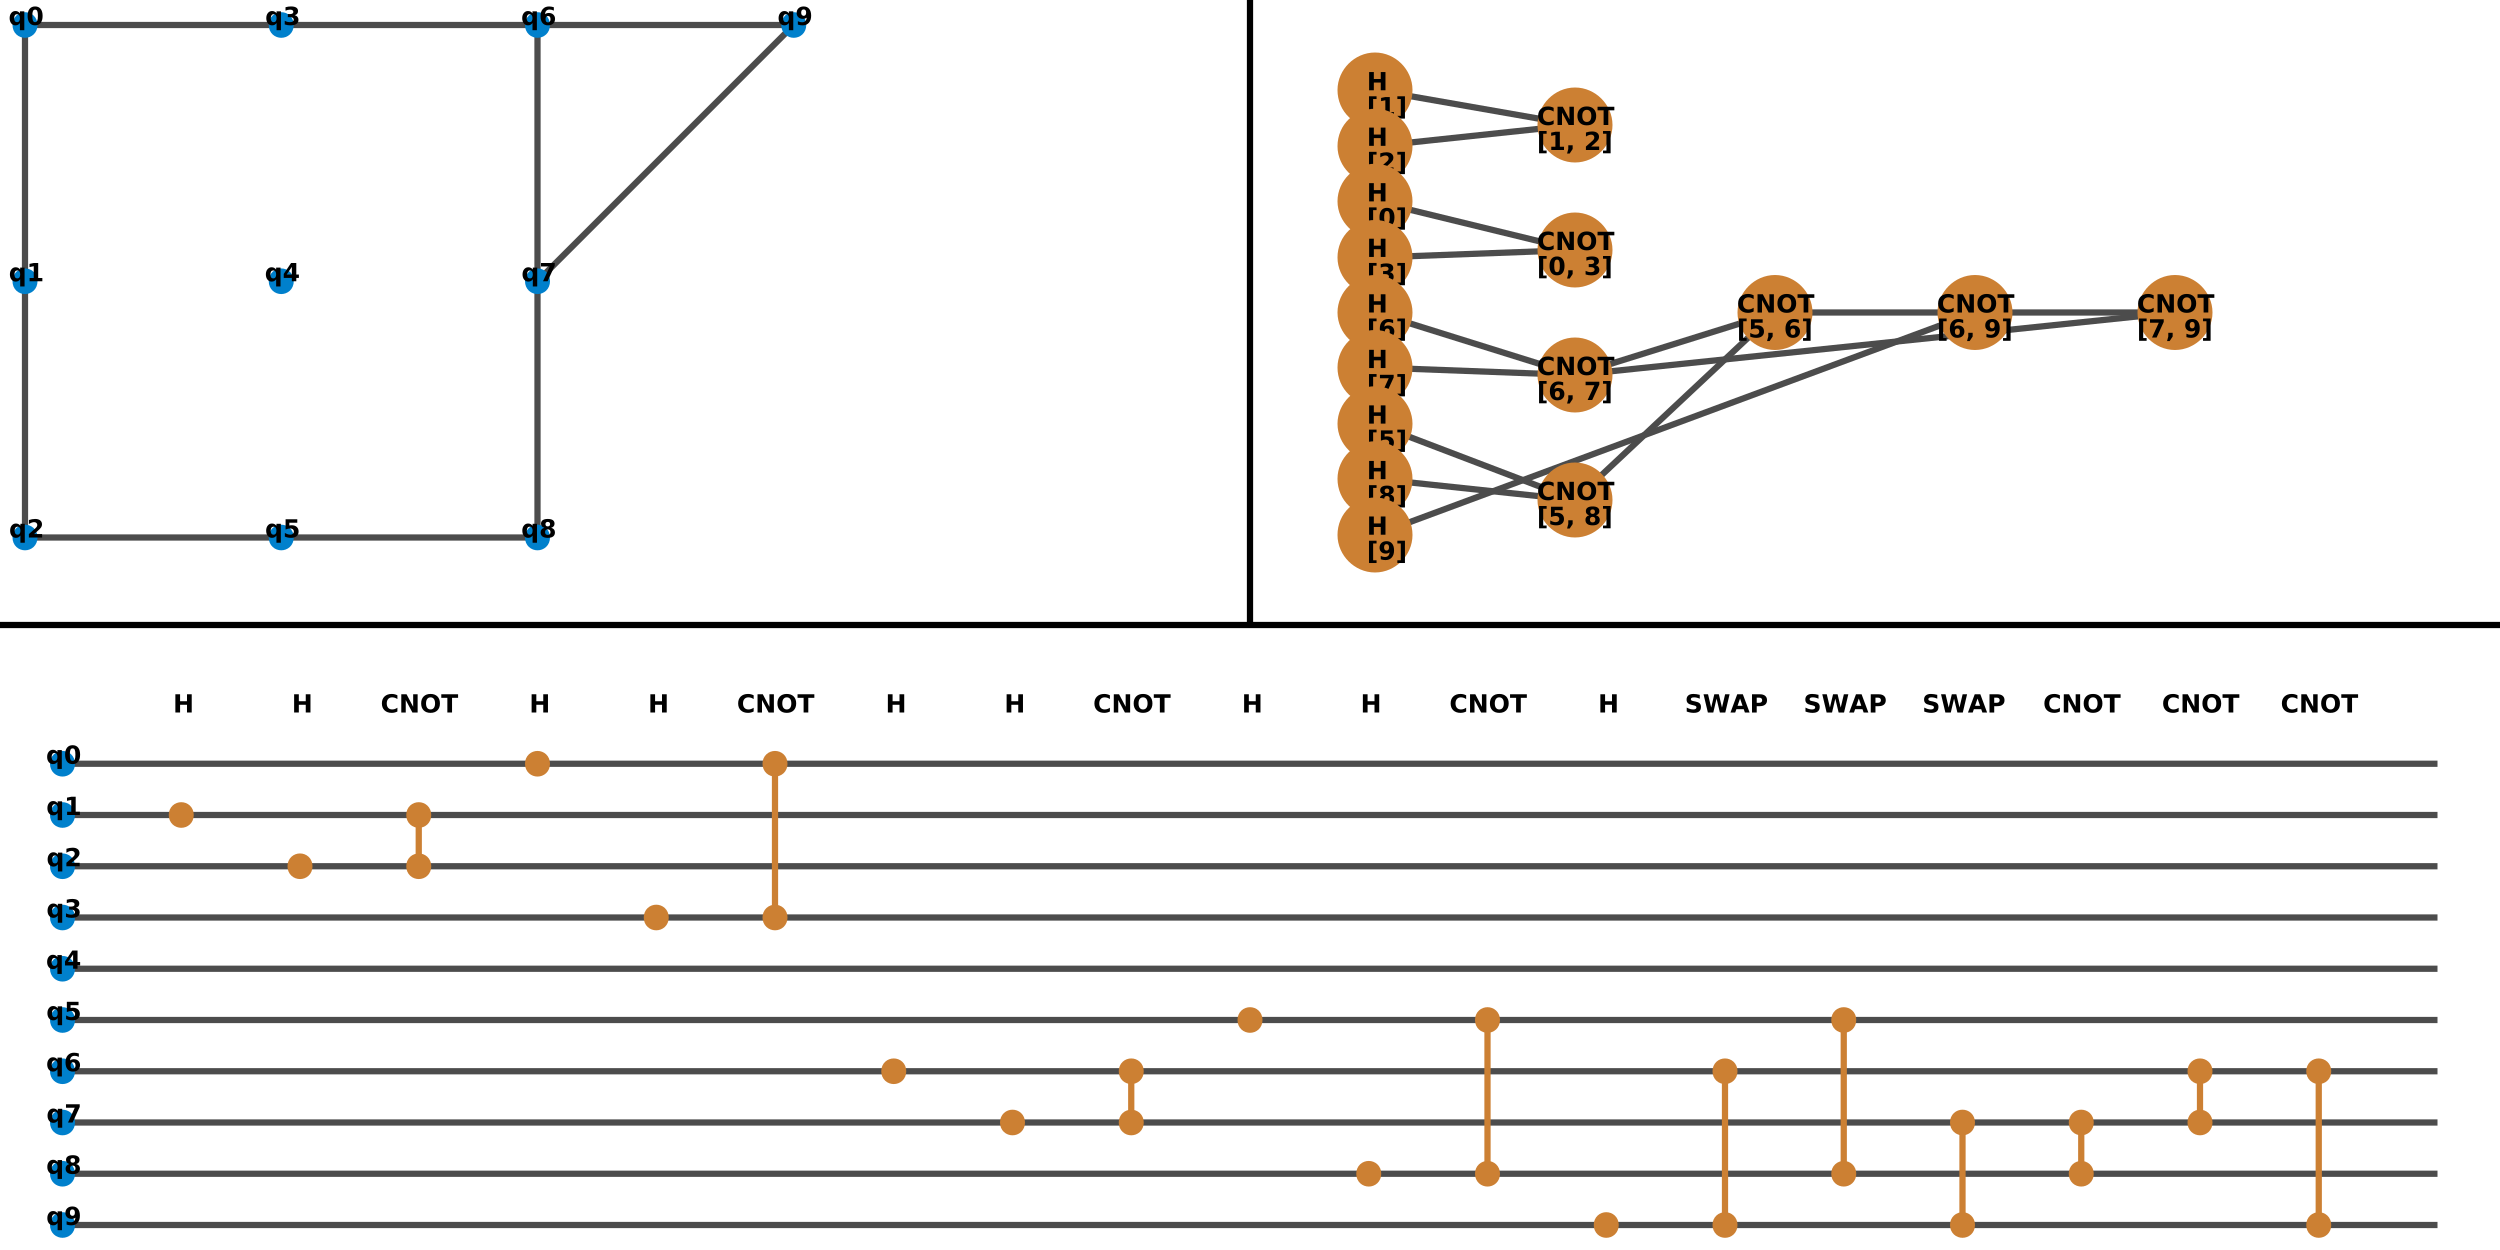 <?xml version="1.0" encoding="UTF-8"?>
<svg xmlns="http://www.w3.org/2000/svg" xmlns:xlink="http://www.w3.org/1999/xlink" width="2048pt" height="1024pt" viewBox="0 0 2048 1024" version="1.1">
<defs>
<g>
<symbol overflow="visible" id="glyph0-0">
<path style="stroke:none;" d="M 1.016 3.625 L 1.016 -14.438 L 11.266 -14.438 L 11.266 3.625 Z M 2.172 2.484 L 10.125 2.484 L 10.125 -13.297 L 2.172 -13.297 Z M 2.172 2.484 "/>
</symbol>
<symbol overflow="visible" id="glyph0-1">
<path style="stroke:none;" d="M 6.984 -8.875 C 6.223 -8.875 5.641 -8.594 5.234 -8.031 C 4.828 -7.469 4.625 -6.656 4.625 -5.594 C 4.625 -4.52 4.828 -3.703 5.234 -3.141 C 5.641 -2.586 6.223 -2.312 6.984 -2.312 C 7.742 -2.312 8.328 -2.586 8.734 -3.141 C 9.141 -3.703 9.344 -4.52 9.344 -5.594 C 9.344 -6.656 9.141 -7.469 8.734 -8.031 C 8.328 -8.594 7.742 -8.875 6.984 -8.875 Z M 9.344 -1.625 C 8.852 -0.957 8.312 -0.469 7.719 -0.156 C 7.125 0.145 6.438 0.297 5.656 0.297 C 4.27 0.297 3.133 -0.25 2.25 -1.344 C 1.363 -2.445 0.922 -3.863 0.922 -5.594 C 0.922 -7.32 1.363 -8.727 2.25 -9.812 C 3.133 -10.906 4.27 -11.453 5.656 -11.453 C 6.438 -11.453 7.125 -11.297 7.719 -10.984 C 8.312 -10.68 8.852 -10.203 9.344 -9.547 L 9.344 -11.203 L 12.938 -11.203 L 12.938 4.266 L 9.344 4.266 Z M 9.344 -1.625 "/>
</symbol>
<symbol overflow="visible" id="glyph0-2">
<path style="stroke:none;" d="M 9.422 -7.484 C 9.422 -9.348 9.242 -10.66 8.891 -11.422 C 8.547 -12.191 7.957 -12.578 7.125 -12.578 C 6.301 -12.578 5.711 -12.191 5.359 -11.422 C 5.004 -10.66 4.828 -9.348 4.828 -7.484 C 4.828 -5.598 5.004 -4.266 5.359 -3.484 C 5.711 -2.711 6.301 -2.328 7.125 -2.328 C 7.945 -2.328 8.535 -2.711 8.891 -3.484 C 9.242 -4.266 9.422 -5.598 9.422 -7.484 Z M 13.266 -7.453 C 13.266 -4.973 12.734 -3.062 11.672 -1.719 C 10.609 -0.375 9.094 0.297 7.125 0.297 C 5.164 0.297 3.648 -0.375 2.578 -1.719 C 1.516 -3.062 0.984 -4.973 0.984 -7.453 C 0.984 -9.93 1.516 -11.844 2.578 -13.188 C 3.648 -14.531 5.164 -15.203 7.125 -15.203 C 9.094 -15.203 10.609 -14.531 11.672 -13.188 C 12.734 -11.844 13.266 -9.93 13.266 -7.453 Z M 13.266 -7.453 "/>
</symbol>
<symbol overflow="visible" id="glyph0-3">
<path style="stroke:none;" d="M 2.406 -2.656 L 5.797 -2.656 L 5.797 -12.312 L 2.312 -11.594 L 2.312 -14.219 L 5.781 -14.938 L 9.438 -14.938 L 9.438 -2.656 L 12.844 -2.656 L 12.844 0 L 2.406 0 Z M 2.406 -2.656 "/>
</symbol>
<symbol overflow="visible" id="glyph0-4">
<path style="stroke:none;" d="M 5.906 -2.828 L 12.469 -2.828 L 12.469 0 L 1.625 0 L 1.625 -2.828 L 7.078 -7.641 C 7.555 -8.078 7.91 -8.504 8.141 -8.922 C 8.379 -9.348 8.5 -9.789 8.5 -10.25 C 8.5 -10.945 8.266 -11.508 7.797 -11.938 C 7.328 -12.363 6.703 -12.578 5.922 -12.578 C 5.316 -12.578 4.656 -12.445 3.938 -12.188 C 3.227 -11.926 2.469 -11.547 1.656 -11.047 L 1.656 -14.328 C 2.52 -14.609 3.375 -14.82 4.219 -14.969 C 5.07 -15.125 5.906 -15.203 6.719 -15.203 C 8.508 -15.203 9.898 -14.805 10.891 -14.016 C 11.879 -13.234 12.375 -12.141 12.375 -10.734 C 12.375 -9.922 12.16 -9.16 11.734 -8.453 C 11.316 -7.754 10.438 -6.812 9.094 -5.625 Z M 5.906 -2.828 "/>
</symbol>
<symbol overflow="visible" id="glyph0-5">
<path style="stroke:none;" d="M 9.547 -8.047 C 10.547 -7.785 11.305 -7.332 11.828 -6.688 C 12.359 -6.051 12.625 -5.234 12.625 -4.234 C 12.625 -2.754 12.055 -1.629 10.922 -0.859 C 9.785 -0.086 8.133 0.297 5.969 0.297 C 5.195 0.297 4.426 0.234 3.656 0.109 C 2.883 -0.016 2.125 -0.203 1.375 -0.453 L 1.375 -3.422 C 2.094 -3.055 2.805 -2.781 3.516 -2.594 C 4.223 -2.414 4.922 -2.328 5.609 -2.328 C 6.629 -2.328 7.41 -2.504 7.953 -2.859 C 8.492 -3.211 8.766 -3.719 8.766 -4.375 C 8.766 -5.062 8.484 -5.578 7.922 -5.922 C 7.367 -6.273 6.551 -6.453 5.469 -6.453 L 3.938 -6.453 L 3.938 -8.938 L 5.547 -8.938 C 6.516 -8.938 7.234 -9.086 7.703 -9.391 C 8.18 -9.691 8.422 -10.148 8.422 -10.766 C 8.422 -11.336 8.191 -11.781 7.734 -12.094 C 7.273 -12.414 6.625 -12.578 5.781 -12.578 C 5.156 -12.578 4.523 -12.504 3.891 -12.359 C 3.266 -12.223 2.641 -12.02 2.016 -11.75 L 2.016 -14.562 C 2.773 -14.781 3.523 -14.941 4.266 -15.047 C 5.016 -15.148 5.75 -15.203 6.469 -15.203 C 8.406 -15.203 9.852 -14.883 10.812 -14.25 C 11.781 -13.613 12.266 -12.656 12.266 -11.375 C 12.266 -10.5 12.035 -9.781 11.578 -9.219 C 11.117 -8.664 10.441 -8.273 9.547 -8.047 Z M 9.547 -8.047 "/>
</symbol>
<symbol overflow="visible" id="glyph0-6">
<path style="stroke:none;" d="M 7.547 -11.766 L 3.328 -5.516 L 7.547 -5.516 Z M 6.906 -14.938 L 11.188 -14.938 L 11.188 -5.516 L 13.312 -5.516 L 13.312 -2.719 L 11.188 -2.719 L 11.188 0 L 7.547 0 L 7.547 -2.719 L 0.922 -2.719 L 0.922 -6.016 Z M 6.906 -14.938 "/>
</symbol>
<symbol overflow="visible" id="glyph0-7">
<path style="stroke:none;" d="M 2.172 -14.938 L 11.75 -14.938 L 11.75 -12.109 L 5.234 -12.109 L 5.234 -9.797 C 5.535 -9.867 5.832 -9.926 6.125 -9.969 C 6.426 -10.02 6.734 -10.047 7.047 -10.047 C 8.867 -10.047 10.285 -9.586 11.297 -8.672 C 12.316 -7.766 12.828 -6.5 12.828 -4.875 C 12.828 -3.258 12.273 -1.992 11.172 -1.078 C 10.066 -0.16 8.535 0.297 6.578 0.297 C 5.723 0.297 4.879 0.211 4.047 0.047 C 3.223 -0.117 2.398 -0.367 1.578 -0.703 L 1.578 -3.734 C 2.391 -3.266 3.16 -2.91 3.891 -2.672 C 4.617 -2.441 5.312 -2.328 5.969 -2.328 C 6.895 -2.328 7.625 -2.555 8.156 -3.016 C 8.695 -3.473 8.969 -4.094 8.969 -4.875 C 8.969 -5.656 8.695 -6.27 8.156 -6.719 C 7.625 -7.176 6.895 -7.406 5.969 -7.406 C 5.406 -7.406 4.812 -7.332 4.188 -7.188 C 3.562 -7.051 2.891 -6.832 2.172 -6.531 Z M 2.172 -14.938 "/>
</symbol>
<symbol overflow="visible" id="glyph0-8">
<path style="stroke:none;" d="M 7.406 -7.375 C 6.738 -7.375 6.234 -7.156 5.891 -6.719 C 5.555 -6.281 5.391 -5.625 5.391 -4.75 C 5.391 -3.875 5.555 -3.219 5.891 -2.781 C 6.234 -2.344 6.738 -2.125 7.406 -2.125 C 8.094 -2.125 8.602 -2.344 8.938 -2.781 C 9.27 -3.219 9.438 -3.875 9.438 -4.75 C 9.438 -5.625 9.27 -6.281 8.938 -6.719 C 8.602 -7.156 8.094 -7.375 7.406 -7.375 Z M 12.172 -14.547 L 12.172 -11.781 C 11.535 -12.082 10.938 -12.301 10.375 -12.438 C 9.82 -12.582 9.273 -12.656 8.734 -12.656 C 7.586 -12.656 6.691 -12.336 6.047 -11.703 C 5.41 -11.066 5.039 -10.125 4.938 -8.875 C 5.375 -9.195 5.848 -9.441 6.359 -9.609 C 6.879 -9.773 7.441 -9.859 8.047 -9.859 C 9.578 -9.859 10.812 -9.41 11.75 -8.516 C 12.688 -7.617 13.156 -6.445 13.156 -5 C 13.156 -3.395 12.629 -2.109 11.578 -1.141 C 10.535 -0.18 9.133 0.297 7.375 0.297 C 5.438 0.297 3.93 -0.359 2.859 -1.672 C 1.797 -2.984 1.266 -4.844 1.266 -7.25 C 1.266 -9.719 1.883 -11.656 3.125 -13.062 C 4.375 -14.477 6.082 -15.188 8.25 -15.188 C 8.938 -15.188 9.602 -15.129 10.25 -15.016 C 10.895 -14.91 11.535 -14.754 12.172 -14.547 Z M 12.172 -14.547 "/>
</symbol>
<symbol overflow="visible" id="glyph0-9">
<path style="stroke:none;" d="M 1.375 -14.938 L 12.625 -14.938 L 12.625 -12.766 L 6.797 0 L 3.047 0 L 8.562 -12.109 L 1.375 -12.109 Z M 1.375 -14.938 "/>
</symbol>
<symbol overflow="visible" id="glyph0-10">
<path style="stroke:none;" d="M 7.125 -6.688 C 6.406 -6.688 5.852 -6.488 5.469 -6.094 C 5.082 -5.695 4.891 -5.133 4.891 -4.406 C 4.891 -3.664 5.082 -3.098 5.469 -2.703 C 5.852 -2.316 6.406 -2.125 7.125 -2.125 C 7.844 -2.125 8.391 -2.316 8.766 -2.703 C 9.148 -3.098 9.344 -3.664 9.344 -4.406 C 9.344 -5.145 9.148 -5.707 8.766 -6.094 C 8.391 -6.488 7.844 -6.688 7.125 -6.688 Z M 4.328 -7.953 C 3.41 -8.223 2.723 -8.641 2.266 -9.203 C 1.805 -9.773 1.578 -10.484 1.578 -11.328 C 1.578 -12.586 2.047 -13.547 2.984 -14.203 C 3.93 -14.867 5.312 -15.203 7.125 -15.203 C 8.938 -15.203 10.312 -14.875 11.25 -14.219 C 12.188 -13.562 12.656 -12.598 12.656 -11.328 C 12.656 -10.484 12.422 -9.773 11.953 -9.203 C 11.492 -8.641 10.812 -8.223 9.906 -7.953 C 10.926 -7.672 11.691 -7.211 12.203 -6.578 C 12.723 -5.953 12.984 -5.16 12.984 -4.203 C 12.984 -2.723 12.488 -1.602 11.5 -0.844 C 10.52 -0.082 9.062 0.297 7.125 0.297 C 5.188 0.297 3.723 -0.082 2.734 -0.844 C 1.742 -1.602 1.25 -2.723 1.25 -4.203 C 1.25 -5.16 1.504 -5.953 2.016 -6.578 C 2.535 -7.211 3.305 -7.672 4.328 -7.953 Z M 5.219 -10.938 C 5.219 -10.344 5.383 -9.883 5.719 -9.562 C 6.051 -9.25 6.52 -9.094 7.125 -9.094 C 7.727 -9.094 8.191 -9.25 8.516 -9.562 C 8.848 -9.883 9.016 -10.344 9.016 -10.938 C 9.016 -11.531 8.848 -11.984 8.516 -12.297 C 8.191 -12.617 7.727 -12.781 7.125 -12.781 C 6.52 -12.781 6.051 -12.617 5.719 -12.297 C 5.383 -11.984 5.219 -11.531 5.219 -10.938 Z M 5.219 -10.938 "/>
</symbol>
<symbol overflow="visible" id="glyph0-11">
<path style="stroke:none;" d="M 2.047 -0.328 L 2.047 -3.094 C 2.66 -2.801 3.25 -2.582 3.812 -2.438 C 4.375 -2.301 4.926 -2.234 5.469 -2.234 C 6.613 -2.234 7.504 -2.551 8.141 -3.188 C 8.785 -3.82 9.164 -4.766 9.281 -6.016 C 8.832 -5.68 8.348 -5.43 7.828 -5.266 C 7.316 -5.098 6.758 -5.016 6.156 -5.016 C 4.633 -5.016 3.406 -5.457 2.469 -6.344 C 1.531 -7.238 1.062 -8.414 1.062 -9.875 C 1.062 -11.477 1.582 -12.766 2.625 -13.734 C 3.664 -14.703 5.066 -15.188 6.828 -15.188 C 8.766 -15.188 10.266 -14.531 11.328 -13.219 C 12.398 -11.906 12.938 -10.047 12.938 -7.641 C 12.938 -5.172 12.312 -3.227 11.062 -1.812 C 9.82 -0.406 8.113 0.297 5.938 0.297 C 5.238 0.297 4.566 0.242 3.922 0.141 C 3.285 0.035 2.66 -0.117 2.047 -0.328 Z M 6.797 -7.516 C 7.473 -7.516 7.977 -7.734 8.312 -8.172 C 8.656 -8.609 8.828 -9.266 8.828 -10.141 C 8.828 -11.004 8.656 -11.656 8.312 -12.094 C 7.977 -12.539 7.473 -12.766 6.797 -12.766 C 6.129 -12.766 5.625 -12.539 5.281 -12.094 C 4.938 -11.656 4.766 -11.004 4.766 -10.141 C 4.766 -9.266 4.938 -8.609 5.281 -8.172 C 5.625 -7.734 6.129 -7.516 6.797 -7.516 Z M 6.797 -7.516 "/>
</symbol>
<symbol overflow="visible" id="glyph0-12">
<path style="stroke:none;" d="M 1.875 -14.938 L 5.734 -14.938 L 5.734 -9.234 L 11.406 -9.234 L 11.406 -14.938 L 15.266 -14.938 L 15.266 0 L 11.406 0 L 11.406 -6.328 L 5.734 -6.328 L 5.734 0 L 1.875 0 Z M 1.875 -14.938 "/>
</symbol>
<symbol overflow="visible" id="glyph0-13">
<path style="stroke:none;" d="M 1.766 -15.562 L 7.969 -15.562 L 7.969 -13.312 L 5.156 -13.312 L 5.156 0.453 L 7.969 0.453 L 7.969 2.703 L 1.766 2.703 Z M 1.766 -15.562 "/>
</symbol>
<symbol overflow="visible" id="glyph0-14">
<path style="stroke:none;" d="M 7.609 2.703 L 1.391 2.703 L 1.391 0.453 L 4.203 0.453 L 4.203 -13.312 L 1.391 -13.312 L 1.391 -15.562 L 7.609 -15.562 Z M 7.609 2.703 "/>
</symbol>
<symbol overflow="visible" id="glyph0-15">
<path style="stroke:none;" d="M 13.719 -0.812 C 13.008 -0.445 12.27 -0.172 11.5 0.016 C 10.738 0.203 9.941 0.297 9.109 0.297 C 6.617 0.297 4.645 -0.395 3.188 -1.781 C 1.738 -3.176 1.016 -5.066 1.016 -7.453 C 1.016 -9.836 1.738 -11.723 3.188 -13.109 C 4.645 -14.504 6.617 -15.203 9.109 -15.203 C 9.941 -15.203 10.738 -15.109 11.5 -14.922 C 12.27 -14.734 13.008 -14.457 13.719 -14.094 L 13.719 -11 C 13.008 -11.488 12.305 -11.844 11.609 -12.062 C 10.922 -12.289 10.191 -12.406 9.422 -12.406 C 8.047 -12.406 6.961 -11.961 6.172 -11.078 C 5.391 -10.203 5 -8.992 5 -7.453 C 5 -5.91 5.391 -4.695 6.172 -3.812 C 6.961 -2.938 8.047 -2.5 9.422 -2.5 C 10.191 -2.5 10.922 -2.613 11.609 -2.844 C 12.305 -3.07 13.008 -3.426 13.719 -3.906 Z M 13.719 -0.812 "/>
</symbol>
<symbol overflow="visible" id="glyph0-16">
<path style="stroke:none;" d="M 1.875 -14.938 L 6.188 -14.938 L 11.609 -4.688 L 11.609 -14.938 L 15.266 -14.938 L 15.266 0 L 10.969 0 L 5.531 -10.25 L 5.531 0 L 1.875 0 Z M 1.875 -14.938 "/>
</symbol>
<symbol overflow="visible" id="glyph0-17">
<path style="stroke:none;" d="M 8.703 -12.406 C 7.523 -12.406 6.613 -11.973 5.969 -11.109 C 5.32 -10.242 5 -9.023 5 -7.453 C 5 -5.879 5.32 -4.66 5.969 -3.797 C 6.613 -2.93 7.523 -2.5 8.703 -2.5 C 9.879 -2.5 10.789 -2.93 11.438 -3.797 C 12.082 -4.66 12.406 -5.879 12.406 -7.453 C 12.406 -9.023 12.082 -10.242 11.438 -11.109 C 10.789 -11.973 9.879 -12.406 8.703 -12.406 Z M 8.703 -15.203 C 11.098 -15.203 12.977 -14.516 14.344 -13.141 C 15.707 -11.766 16.391 -9.867 16.391 -7.453 C 16.391 -5.035 15.707 -3.141 14.344 -1.766 C 12.977 -0.391 11.098 0.297 8.703 0.297 C 6.305 0.297 4.426 -0.391 3.062 -1.766 C 1.695 -3.141 1.016 -5.035 1.016 -7.453 C 1.016 -9.867 1.695 -11.766 3.062 -13.141 C 4.426 -14.516 6.305 -15.203 8.703 -15.203 Z M 8.703 -15.203 "/>
</symbol>
<symbol overflow="visible" id="glyph0-18">
<path style="stroke:none;" d="M 0.094 -14.938 L 13.859 -14.938 L 13.859 -12.016 L 8.906 -12.016 L 8.906 0 L 5.062 0 L 5.062 -12.016 L 0.094 -12.016 Z M 0.094 -14.938 "/>
</symbol>
<symbol overflow="visible" id="glyph0-19">
<path style="stroke:none;" d="M 2.094 -3.875 L 5.688 -3.875 L 5.688 -0.812 L 3.219 2.906 L 1.094 2.906 L 2.094 -0.812 Z M 2.094 -3.875 "/>
</symbol>
<symbol overflow="visible" id="glyph0-20">
<path style="stroke:none;" d=""/>
</symbol>
<symbol overflow="visible" id="glyph0-21">
<path style="stroke:none;" d="M 12.266 -14.469 L 12.266 -11.297 C 11.453 -11.672 10.656 -11.945 9.875 -12.125 C 9.094 -12.312 8.352 -12.406 7.656 -12.406 C 6.738 -12.406 6.062 -12.281 5.625 -12.031 C 5.188 -11.781 4.969 -11.391 4.969 -10.859 C 4.969 -10.453 5.113 -10.133 5.406 -9.906 C 5.695 -9.688 6.234 -9.5 7.016 -9.344 L 8.656 -9.016 C 10.32 -8.68 11.504 -8.172 12.203 -7.484 C 12.898 -6.805 13.25 -5.844 13.25 -4.594 C 13.25 -2.945 12.758 -1.719 11.781 -0.906 C 10.812 -0.102 9.32 0.297 7.312 0.297 C 6.363 0.297 5.41 0.203 4.453 0.016 C 3.504 -0.16 2.551 -0.426 1.594 -0.781 L 1.594 -4.031 C 2.551 -3.52 3.473 -3.133 4.359 -2.875 C 5.254 -2.625 6.113 -2.5 6.938 -2.5 C 7.781 -2.5 8.426 -2.641 8.875 -2.922 C 9.32 -3.203 9.547 -3.602 9.547 -4.125 C 9.547 -4.594 9.391 -4.953 9.078 -5.203 C 8.773 -5.453 8.172 -5.676 7.266 -5.875 L 5.781 -6.219 C 4.289 -6.531 3.195 -7.035 2.5 -7.734 C 1.812 -8.441 1.469 -9.391 1.469 -10.578 C 1.469 -12.055 1.945 -13.195 2.906 -14 C 3.863 -14.801 5.242 -15.203 7.047 -15.203 C 7.867 -15.203 8.711 -15.141 9.578 -15.016 C 10.441 -14.891 11.336 -14.707 12.266 -14.469 Z M 12.266 -14.469 "/>
</symbol>
<symbol overflow="visible" id="glyph0-22">
<path style="stroke:none;" d="M 0.609 -14.938 L 4.297 -14.938 L 6.875 -4.078 L 9.438 -14.938 L 13.156 -14.938 L 15.719 -4.078 L 18.297 -14.938 L 21.953 -14.938 L 18.438 0 L 14 0 L 11.281 -11.359 L 8.609 0 L 4.156 0 Z M 0.609 -14.938 "/>
</symbol>
<symbol overflow="visible" id="glyph0-23">
<path style="stroke:none;" d="M 10.938 -2.719 L 4.922 -2.719 L 3.969 0 L 0.094 0 L 5.625 -14.938 L 10.219 -14.938 L 15.75 0 L 11.875 0 Z M 5.875 -5.484 L 9.969 -5.484 L 7.938 -11.438 Z M 5.875 -5.484 "/>
</symbol>
<symbol overflow="visible" id="glyph0-24">
<path style="stroke:none;" d="M 1.875 -14.938 L 8.266 -14.938 C 10.172 -14.938 11.629 -14.516 12.641 -13.672 C 13.66 -12.828 14.172 -11.625 14.172 -10.062 C 14.172 -8.5 13.66 -7.297 12.641 -6.453 C 11.629 -5.609 10.172 -5.188 8.266 -5.188 L 5.734 -5.188 L 5.734 0 L 1.875 0 Z M 5.734 -12.141 L 5.734 -7.969 L 7.859 -7.969 C 8.609 -7.969 9.188 -8.148 9.594 -8.516 C 10 -8.879 10.203 -9.395 10.203 -10.062 C 10.203 -10.727 10 -11.238 9.594 -11.594 C 9.188 -11.957 8.609 -12.141 7.859 -12.141 Z M 5.734 -12.141 "/>
</symbol>
</g>
</defs>
<g id="surface6">
<rect x="0" y="0" width="2048" height="1024" style="fill:rgb(100%,100%,100%);fill-opacity:1;stroke:none;"/>
<path style="fill:none;stroke-width:0.005;stroke-linecap:butt;stroke-linejoin:miter;stroke:rgb(0%,0%,0%);stroke-opacity:1;stroke-miterlimit:10;" d="M 0 0.5 L 2 0.5 " transform="matrix(1024,0,0,1024,0,0)"/>
<path style="fill:none;stroke-width:0.005;stroke-linecap:butt;stroke-linejoin:miter;stroke:rgb(0%,0%,0%);stroke-opacity:1;stroke-miterlimit:10;" d="M 1 0 L 1 0.5 " transform="matrix(1024,0,0,1024,0,0)"/>
<path style="fill:none;stroke-width:0.005;stroke-linecap:butt;stroke-linejoin:miter;stroke:rgb(30%,30%,30%);stroke-opacity:1;stroke-miterlimit:10;" d="M 0.02 0.02 L 0.02 0.225 " transform="matrix(1024,0,0,1024,0,0)"/>
<path style="fill:none;stroke-width:0.005;stroke-linecap:butt;stroke-linejoin:miter;stroke:rgb(30%,30%,30%);stroke-opacity:1;stroke-miterlimit:10;" d="M 0.02 0.02 L 0.225 0.02 " transform="matrix(1024,0,0,1024,0,0)"/>
<path style="fill:none;stroke-width:0.005;stroke-linecap:butt;stroke-linejoin:miter;stroke:rgb(30%,30%,30%);stroke-opacity:1;stroke-miterlimit:10;" d="M 0.02 0.225 L 0.02 0.43 " transform="matrix(1024,0,0,1024,0,0)"/>
<path style="fill:none;stroke-width:0.005;stroke-linecap:butt;stroke-linejoin:miter;stroke:rgb(30%,30%,30%);stroke-opacity:1;stroke-miterlimit:10;" d="M 0.02 0.43 L 0.225 0.43 " transform="matrix(1024,0,0,1024,0,0)"/>
<path style="fill:none;stroke-width:0.005;stroke-linecap:butt;stroke-linejoin:miter;stroke:rgb(30%,30%,30%);stroke-opacity:1;stroke-miterlimit:10;" d="M 0.225 0.02 L 0.43 0.02 " transform="matrix(1024,0,0,1024,0,0)"/>
<path style="fill:none;stroke-width:0.005;stroke-linecap:butt;stroke-linejoin:miter;stroke:rgb(30%,30%,30%);stroke-opacity:1;stroke-miterlimit:10;" d="M 0.225 0.43 L 0.43 0.43 " transform="matrix(1024,0,0,1024,0,0)"/>
<path style="fill:none;stroke-width:0.005;stroke-linecap:butt;stroke-linejoin:miter;stroke:rgb(30%,30%,30%);stroke-opacity:1;stroke-miterlimit:10;" d="M 0.43 0.02 L 0.43 0.225 " transform="matrix(1024,0,0,1024,0,0)"/>
<path style="fill:none;stroke-width:0.005;stroke-linecap:butt;stroke-linejoin:miter;stroke:rgb(30%,30%,30%);stroke-opacity:1;stroke-miterlimit:10;" d="M 0.43 0.02 L 0.635 0.02 " transform="matrix(1024,0,0,1024,0,0)"/>
<path style="fill:none;stroke-width:0.005;stroke-linecap:butt;stroke-linejoin:miter;stroke:rgb(30%,30%,30%);stroke-opacity:1;stroke-miterlimit:10;" d="M 0.43 0.225 L 0.43 0.43 " transform="matrix(1024,0,0,1024,0,0)"/>
<path style="fill:none;stroke-width:0.005;stroke-linecap:butt;stroke-linejoin:miter;stroke:rgb(30%,30%,30%);stroke-opacity:1;stroke-miterlimit:10;" d="M 0.43 0.225 L 0.635 0.02 " transform="matrix(1024,0,0,1024,0,0)"/>
<path style="fill:none;stroke-width:0.01;stroke-linecap:butt;stroke-linejoin:miter;stroke:rgb(0%,50%,80%);stroke-opacity:1;stroke-miterlimit:10;" d="M 0.025 0.02 C 0.025 0.027 0.015 0.027 0.015 0.02 C 0.015 0.013 0.025 0.013 0.025 0.02 " transform="matrix(1024,0,0,1024,0,0)"/>
<g style="fill:rgb(0%,0%,0%);fill-opacity:1;">
  <use xlink:href="#glyph0-1" x="6.977" y="20.48"/>
  <use xlink:href="#glyph0-2" x="21.637" y="20.48"/>
</g>
<path style="fill:none;stroke-width:0.01;stroke-linecap:butt;stroke-linejoin:miter;stroke:rgb(0%,50%,80%);stroke-opacity:1;stroke-miterlimit:10;" d="M 0.025 0.225 C 0.025 0.232 0.015 0.232 0.015 0.225 C 0.015 0.218 0.025 0.218 0.025 0.225 " transform="matrix(1024,0,0,1024,0,0)"/>
<g style="fill:rgb(0%,0%,0%);fill-opacity:1;">
  <use xlink:href="#glyph0-1" x="7.191" y="230.398"/>
  <use xlink:href="#glyph0-3" x="21.851" y="230.398"/>
</g>
<path style="fill:none;stroke-width:0.01;stroke-linecap:butt;stroke-linejoin:miter;stroke:rgb(0%,50%,80%);stroke-opacity:1;stroke-miterlimit:10;" d="M 0.025 0.43 C 0.025 0.437 0.015 0.437 0.015 0.43 C 0.015 0.423 0.025 0.423 0.025 0.43 " transform="matrix(1024,0,0,1024,0,0)"/>
<g style="fill:rgb(0%,0%,0%);fill-opacity:1;">
  <use xlink:href="#glyph0-1" x="7.375" y="440.32"/>
  <use xlink:href="#glyph0-4" x="22.035" y="440.32"/>
</g>
<path style="fill:none;stroke-width:0.01;stroke-linecap:butt;stroke-linejoin:miter;stroke:rgb(0%,50%,80%);stroke-opacity:1;stroke-miterlimit:10;" d="M 0.23 0.02 C 0.23 0.027 0.22 0.027 0.22 0.02 C 0.22 0.013 0.23 0.013 0.23 0.02 " transform="matrix(1024,0,0,1024,0,0)"/>
<g style="fill:rgb(0%,0%,0%);fill-opacity:1;">
  <use xlink:href="#glyph0-1" x="217.219" y="20.48"/>
  <use xlink:href="#glyph0-5" x="231.879" y="20.48"/>
</g>
<path style="fill:none;stroke-width:0.01;stroke-linecap:butt;stroke-linejoin:miter;stroke:rgb(0%,50%,80%);stroke-opacity:1;stroke-miterlimit:10;" d="M 0.23 0.225 C 0.23 0.232 0.22 0.232 0.22 0.225 C 0.22 0.218 0.23 0.218 0.23 0.225 " transform="matrix(1024,0,0,1024,0,0)"/>
<g style="fill:rgb(0%,0%,0%);fill-opacity:1;">
  <use xlink:href="#glyph0-1" x="216.875" y="230.398"/>
  <use xlink:href="#glyph0-6" x="231.535" y="230.398"/>
</g>
<path style="fill:none;stroke-width:0.01;stroke-linecap:butt;stroke-linejoin:miter;stroke:rgb(0%,50%,80%);stroke-opacity:1;stroke-miterlimit:10;" d="M 0.23 0.43 C 0.23 0.437 0.22 0.437 0.22 0.43 C 0.22 0.423 0.23 0.423 0.23 0.43 " transform="matrix(1024,0,0,1024,0,0)"/>
<g style="fill:rgb(0%,0%,0%);fill-opacity:1;">
  <use xlink:href="#glyph0-1" x="217.121" y="440.32"/>
  <use xlink:href="#glyph0-7" x="231.781" y="440.32"/>
</g>
<path style="fill:none;stroke-width:0.01;stroke-linecap:butt;stroke-linejoin:miter;stroke:rgb(0%,50%,80%);stroke-opacity:1;stroke-miterlimit:10;" d="M 0.435 0.02 C 0.435 0.027 0.425 0.027 0.425 0.02 C 0.425 0.013 0.435 0.013 0.435 0.02 " transform="matrix(1024,0,0,1024,0,0)"/>
<g style="fill:rgb(0%,0%,0%);fill-opacity:1;">
  <use xlink:href="#glyph0-1" x="426.875" y="20.48"/>
  <use xlink:href="#glyph0-8" x="441.535" y="20.48"/>
</g>
<path style="fill:none;stroke-width:0.01;stroke-linecap:butt;stroke-linejoin:miter;stroke:rgb(0%,50%,80%);stroke-opacity:1;stroke-miterlimit:10;" d="M 0.435 0.225 C 0.435 0.232 0.425 0.232 0.425 0.225 C 0.425 0.218 0.435 0.218 0.435 0.225 " transform="matrix(1024,0,0,1024,0,0)"/>
<g style="fill:rgb(0%,0%,0%);fill-opacity:1;">
  <use xlink:href="#glyph0-1" x="427.141" y="230.398"/>
  <use xlink:href="#glyph0-9" x="441.801" y="230.398"/>
</g>
<path style="fill:none;stroke-width:0.01;stroke-linecap:butt;stroke-linejoin:miter;stroke:rgb(0%,50%,80%);stroke-opacity:1;stroke-miterlimit:10;" d="M 0.435 0.43 C 0.435 0.437 0.425 0.437 0.425 0.43 C 0.425 0.423 0.435 0.423 0.435 0.43 " transform="matrix(1024,0,0,1024,0,0)"/>
<g style="fill:rgb(0%,0%,0%);fill-opacity:1;">
  <use xlink:href="#glyph0-1" x="426.961" y="440.32"/>
  <use xlink:href="#glyph0-10" x="441.621" y="440.32"/>
</g>
<path style="fill:none;stroke-width:0.01;stroke-linecap:butt;stroke-linejoin:miter;stroke:rgb(0%,50%,80%);stroke-opacity:1;stroke-miterlimit:10;" d="M 0.64 0.02 C 0.64 0.027 0.63 0.027 0.63 0.02 C 0.63 0.013 0.64 0.013 0.64 0.02 " transform="matrix(1024,0,0,1024,0,0)"/>
<g style="fill:rgb(0%,0%,0%);fill-opacity:1;">
  <use xlink:href="#glyph0-1" x="636.898" y="20.48"/>
  <use xlink:href="#glyph0-11" x="651.558" y="20.48"/>
</g>
<path style="fill:none;stroke-width:0.005;stroke-linecap:butt;stroke-linejoin:miter;stroke:rgb(30%,30%,30%);stroke-opacity:1;stroke-miterlimit:10;" d="M 1.26 0.1 L 1.1 0.072 " transform="matrix(1024,0,0,1024,0,0)"/>
<path style="fill:none;stroke-width:0.005;stroke-linecap:butt;stroke-linejoin:miter;stroke:rgb(30%,30%,30%);stroke-opacity:1;stroke-miterlimit:10;" d="M 1.26 0.1 L 1.1 0.117 " transform="matrix(1024,0,0,1024,0,0)"/>
<path style="fill:none;stroke-width:0.005;stroke-linecap:butt;stroke-linejoin:miter;stroke:rgb(30%,30%,30%);stroke-opacity:1;stroke-miterlimit:10;" d="M 1.26 0.2 L 1.1 0.161 " transform="matrix(1024,0,0,1024,0,0)"/>
<path style="fill:none;stroke-width:0.005;stroke-linecap:butt;stroke-linejoin:miter;stroke:rgb(30%,30%,30%);stroke-opacity:1;stroke-miterlimit:10;" d="M 1.26 0.2 L 1.1 0.206 " transform="matrix(1024,0,0,1024,0,0)"/>
<path style="fill:none;stroke-width:0.005;stroke-linecap:butt;stroke-linejoin:miter;stroke:rgb(30%,30%,30%);stroke-opacity:1;stroke-miterlimit:10;" d="M 1.26 0.3 L 1.1 0.25 " transform="matrix(1024,0,0,1024,0,0)"/>
<path style="fill:none;stroke-width:0.005;stroke-linecap:butt;stroke-linejoin:miter;stroke:rgb(30%,30%,30%);stroke-opacity:1;stroke-miterlimit:10;" d="M 1.26 0.3 L 1.1 0.294 " transform="matrix(1024,0,0,1024,0,0)"/>
<path style="fill:none;stroke-width:0.005;stroke-linecap:butt;stroke-linejoin:miter;stroke:rgb(30%,30%,30%);stroke-opacity:1;stroke-miterlimit:10;" d="M 1.26 0.4 L 1.1 0.339 " transform="matrix(1024,0,0,1024,0,0)"/>
<path style="fill:none;stroke-width:0.005;stroke-linecap:butt;stroke-linejoin:miter;stroke:rgb(30%,30%,30%);stroke-opacity:1;stroke-miterlimit:10;" d="M 1.26 0.4 L 1.1 0.383 " transform="matrix(1024,0,0,1024,0,0)"/>
<path style="fill:none;stroke-width:0.005;stroke-linecap:butt;stroke-linejoin:miter;stroke:rgb(30%,30%,30%);stroke-opacity:1;stroke-miterlimit:10;" d="M 1.42 0.25 L 1.26 0.4 " transform="matrix(1024,0,0,1024,0,0)"/>
<path style="fill:none;stroke-width:0.005;stroke-linecap:butt;stroke-linejoin:miter;stroke:rgb(30%,30%,30%);stroke-opacity:1;stroke-miterlimit:10;" d="M 1.42 0.25 L 1.26 0.3 " transform="matrix(1024,0,0,1024,0,0)"/>
<path style="fill:none;stroke-width:0.005;stroke-linecap:butt;stroke-linejoin:miter;stroke:rgb(30%,30%,30%);stroke-opacity:1;stroke-miterlimit:10;" d="M 1.58 0.25 L 1.42 0.25 " transform="matrix(1024,0,0,1024,0,0)"/>
<path style="fill:none;stroke-width:0.005;stroke-linecap:butt;stroke-linejoin:miter;stroke:rgb(30%,30%,30%);stroke-opacity:1;stroke-miterlimit:10;" d="M 1.58 0.25 L 1.1 0.428 " transform="matrix(1024,0,0,1024,0,0)"/>
<path style="fill:none;stroke-width:0.005;stroke-linecap:butt;stroke-linejoin:miter;stroke:rgb(30%,30%,30%);stroke-opacity:1;stroke-miterlimit:10;" d="M 1.74 0.25 L 1.26 0.3 " transform="matrix(1024,0,0,1024,0,0)"/>
<path style="fill:none;stroke-width:0.005;stroke-linecap:butt;stroke-linejoin:miter;stroke:rgb(30%,30%,30%);stroke-opacity:1;stroke-miterlimit:10;" d="M 1.74 0.25 L 1.58 0.25 " transform="matrix(1024,0,0,1024,0,0)"/>
<path style="fill:none;stroke-width:0.03;stroke-linecap:butt;stroke-linejoin:miter;stroke:rgb(80%,50%,20%);stroke-opacity:1;stroke-miterlimit:10;" d="M 1.115 0.072 C 1.115 0.081 1.108 0.087 1.1 0.087 C 1.092 0.087 1.085 0.081 1.085 0.072 C 1.085 0.064 1.092 0.057 1.1 0.057 C 1.108 0.057 1.115 0.064 1.115 0.072 " transform="matrix(1024,0,0,1024,0,0)"/>
<g style="fill:rgb(0%,0%,0%);fill-opacity:1;">
  <use xlink:href="#glyph0-12" x="1119.711" y="73.957"/>
</g>
<g style="fill:rgb(0%,0%,0%);fill-opacity:1;">
  <use xlink:href="#glyph0-13" x="1119.711" y="94.438"/>
  <use xlink:href="#glyph0-3" x="1129.071" y="94.438"/>
  <use xlink:href="#glyph0-14" x="1143.321" y="94.438"/>
</g>
<path style="fill:none;stroke-width:0.03;stroke-linecap:butt;stroke-linejoin:miter;stroke:rgb(80%,50%,20%);stroke-opacity:1;stroke-miterlimit:10;" d="M 1.115 0.117 C 1.115 0.125 1.108 0.132 1.1 0.132 C 1.092 0.132 1.085 0.125 1.085 0.117 C 1.085 0.108 1.092 0.102 1.1 0.102 C 1.108 0.102 1.115 0.108 1.115 0.117 " transform="matrix(1024,0,0,1024,0,0)"/>
<g style="fill:rgb(0%,0%,0%);fill-opacity:1;">
  <use xlink:href="#glyph0-12" x="1119.711" y="119.465"/>
</g>
<g style="fill:rgb(0%,0%,0%);fill-opacity:1;">
  <use xlink:href="#glyph0-13" x="1119.711" y="139.945"/>
  <use xlink:href="#glyph0-4" x="1129.071" y="139.945"/>
  <use xlink:href="#glyph0-14" x="1143.321" y="139.945"/>
</g>
<path style="fill:none;stroke-width:0.03;stroke-linecap:butt;stroke-linejoin:miter;stroke:rgb(80%,50%,20%);stroke-opacity:1;stroke-miterlimit:10;" d="M 1.115 0.161 C 1.115 0.169 1.108 0.176 1.1 0.176 C 1.092 0.176 1.085 0.169 1.085 0.161 C 1.085 0.153 1.092 0.146 1.1 0.146 C 1.108 0.146 1.115 0.153 1.115 0.161 " transform="matrix(1024,0,0,1024,0,0)"/>
<g style="fill:rgb(0%,0%,0%);fill-opacity:1;">
  <use xlink:href="#glyph0-12" x="1119.711" y="164.977"/>
</g>
<g style="fill:rgb(0%,0%,0%);fill-opacity:1;">
  <use xlink:href="#glyph0-13" x="1119.711" y="185.457"/>
  <use xlink:href="#glyph0-2" x="1129.071" y="185.457"/>
  <use xlink:href="#glyph0-14" x="1143.321" y="185.457"/>
</g>
<path style="fill:none;stroke-width:0.03;stroke-linecap:butt;stroke-linejoin:miter;stroke:rgb(80%,50%,20%);stroke-opacity:1;stroke-miterlimit:10;" d="M 1.115 0.206 C 1.115 0.214 1.108 0.221 1.1 0.221 C 1.092 0.221 1.085 0.214 1.085 0.206 C 1.085 0.197 1.092 0.191 1.1 0.191 C 1.108 0.191 1.115 0.197 1.115 0.206 " transform="matrix(1024,0,0,1024,0,0)"/>
<g style="fill:rgb(0%,0%,0%);fill-opacity:1;">
  <use xlink:href="#glyph0-12" x="1119.711" y="210.488"/>
</g>
<g style="fill:rgb(0%,0%,0%);fill-opacity:1;">
  <use xlink:href="#glyph0-13" x="1119.711" y="230.969"/>
  <use xlink:href="#glyph0-5" x="1129.071" y="230.969"/>
  <use xlink:href="#glyph0-14" x="1143.321" y="230.969"/>
</g>
<path style="fill:none;stroke-width:0.03;stroke-linecap:butt;stroke-linejoin:miter;stroke:rgb(80%,50%,20%);stroke-opacity:1;stroke-miterlimit:10;" d="M 1.115 0.25 C 1.115 0.258 1.108 0.265 1.1 0.265 C 1.092 0.265 1.085 0.258 1.085 0.25 C 1.085 0.242 1.092 0.235 1.1 0.235 C 1.108 0.235 1.115 0.242 1.115 0.25 " transform="matrix(1024,0,0,1024,0,0)"/>
<g style="fill:rgb(0%,0%,0%);fill-opacity:1;">
  <use xlink:href="#glyph0-12" x="1119.711" y="256"/>
</g>
<g style="fill:rgb(0%,0%,0%);fill-opacity:1;">
  <use xlink:href="#glyph0-13" x="1119.711" y="276.48"/>
  <use xlink:href="#glyph0-8" x="1129.071" y="276.48"/>
  <use xlink:href="#glyph0-14" x="1143.321" y="276.48"/>
</g>
<path style="fill:none;stroke-width:0.03;stroke-linecap:butt;stroke-linejoin:miter;stroke:rgb(80%,50%,20%);stroke-opacity:1;stroke-miterlimit:10;" d="M 1.115 0.294 C 1.115 0.303 1.108 0.309 1.1 0.309 C 1.092 0.309 1.085 0.303 1.085 0.294 C 1.085 0.286 1.092 0.279 1.1 0.279 C 1.108 0.279 1.115 0.286 1.115 0.294 " transform="matrix(1024,0,0,1024,0,0)"/>
<g style="fill:rgb(0%,0%,0%);fill-opacity:1;">
  <use xlink:href="#glyph0-12" x="1119.711" y="301.512"/>
</g>
<g style="fill:rgb(0%,0%,0%);fill-opacity:1;">
  <use xlink:href="#glyph0-13" x="1119.711" y="321.992"/>
  <use xlink:href="#glyph0-9" x="1129.071" y="321.992"/>
  <use xlink:href="#glyph0-14" x="1143.321" y="321.992"/>
</g>
<path style="fill:none;stroke-width:0.03;stroke-linecap:butt;stroke-linejoin:miter;stroke:rgb(80%,50%,20%);stroke-opacity:1;stroke-miterlimit:10;" d="M 1.115 0.339 C 1.115 0.347 1.108 0.354 1.1 0.354 C 1.092 0.354 1.085 0.347 1.085 0.339 C 1.085 0.331 1.092 0.324 1.1 0.324 C 1.108 0.324 1.115 0.331 1.115 0.339 " transform="matrix(1024,0,0,1024,0,0)"/>
<g style="fill:rgb(0%,0%,0%);fill-opacity:1;">
  <use xlink:href="#glyph0-12" x="1119.711" y="347.023"/>
</g>
<g style="fill:rgb(0%,0%,0%);fill-opacity:1;">
  <use xlink:href="#glyph0-13" x="1119.711" y="367.504"/>
  <use xlink:href="#glyph0-7" x="1129.071" y="367.504"/>
  <use xlink:href="#glyph0-14" x="1143.321" y="367.504"/>
</g>
<path style="fill:none;stroke-width:0.03;stroke-linecap:butt;stroke-linejoin:miter;stroke:rgb(80%,50%,20%);stroke-opacity:1;stroke-miterlimit:10;" d="M 1.115 0.383 C 1.115 0.392 1.108 0.398 1.1 0.398 C 1.092 0.398 1.085 0.392 1.085 0.383 C 1.085 0.375 1.092 0.368 1.1 0.368 C 1.108 0.368 1.115 0.375 1.115 0.383 " transform="matrix(1024,0,0,1024,0,0)"/>
<g style="fill:rgb(0%,0%,0%);fill-opacity:1;">
  <use xlink:href="#glyph0-12" x="1119.711" y="392.535"/>
</g>
<g style="fill:rgb(0%,0%,0%);fill-opacity:1;">
  <use xlink:href="#glyph0-13" x="1119.711" y="413.012"/>
  <use xlink:href="#glyph0-10" x="1129.071" y="413.012"/>
  <use xlink:href="#glyph0-14" x="1143.321" y="413.012"/>
</g>
<path style="fill:none;stroke-width:0.03;stroke-linecap:butt;stroke-linejoin:miter;stroke:rgb(80%,50%,20%);stroke-opacity:1;stroke-miterlimit:10;" d="M 1.115 0.428 C 1.115 0.436 1.108 0.443 1.1 0.443 C 1.092 0.443 1.085 0.436 1.085 0.428 C 1.085 0.419 1.092 0.413 1.1 0.413 C 1.108 0.413 1.115 0.419 1.115 0.428 " transform="matrix(1024,0,0,1024,0,0)"/>
<g style="fill:rgb(0%,0%,0%);fill-opacity:1;">
  <use xlink:href="#glyph0-12" x="1119.711" y="438.043"/>
</g>
<g style="fill:rgb(0%,0%,0%);fill-opacity:1;">
  <use xlink:href="#glyph0-13" x="1119.711" y="458.523"/>
  <use xlink:href="#glyph0-11" x="1129.071" y="458.523"/>
  <use xlink:href="#glyph0-14" x="1143.321" y="458.523"/>
</g>
<path style="fill:none;stroke-width:0.03;stroke-linecap:butt;stroke-linejoin:miter;stroke:rgb(80%,50%,20%);stroke-opacity:1;stroke-miterlimit:10;" d="M 1.275 0.1 C 1.275 0.108 1.268 0.115 1.26 0.115 C 1.252 0.115 1.245 0.108 1.245 0.1 C 1.245 0.092 1.252 0.085 1.26 0.085 C 1.268 0.085 1.275 0.092 1.275 0.1 " transform="matrix(1024,0,0,1024,0,0)"/>
<g style="fill:rgb(0%,0%,0%);fill-opacity:1;">
  <use xlink:href="#glyph0-15" x="1259.031" y="102.398"/>
  <use xlink:href="#glyph0-16" x="1274.061" y="102.398"/>
  <use xlink:href="#glyph0-17" x="1291.201" y="102.398"/>
  <use xlink:href="#glyph0-18" x="1308.611" y="102.398"/>
</g>
<g style="fill:rgb(0%,0%,0%);fill-opacity:1;">
  <use xlink:href="#glyph0-13" x="1259.031" y="122.879"/>
  <use xlink:href="#glyph0-3" x="1268.391" y="122.879"/>
  <use xlink:href="#glyph0-19" x="1282.641" y="122.879"/>
  <use xlink:href="#glyph0-20" x="1290.421" y="122.879"/>
  <use xlink:href="#glyph0-4" x="1297.551" y="122.879"/>
  <use xlink:href="#glyph0-14" x="1311.801" y="122.879"/>
</g>
<path style="fill:none;stroke-width:0.03;stroke-linecap:butt;stroke-linejoin:miter;stroke:rgb(80%,50%,20%);stroke-opacity:1;stroke-miterlimit:10;" d="M 1.275 0.2 C 1.275 0.208 1.268 0.215 1.26 0.215 C 1.252 0.215 1.245 0.208 1.245 0.2 C 1.245 0.192 1.252 0.185 1.26 0.185 C 1.268 0.185 1.275 0.192 1.275 0.2 " transform="matrix(1024,0,0,1024,0,0)"/>
<g style="fill:rgb(0%,0%,0%);fill-opacity:1;">
  <use xlink:href="#glyph0-15" x="1259.031" y="204.801"/>
  <use xlink:href="#glyph0-16" x="1274.061" y="204.801"/>
  <use xlink:href="#glyph0-17" x="1291.201" y="204.801"/>
  <use xlink:href="#glyph0-18" x="1308.611" y="204.801"/>
</g>
<g style="fill:rgb(0%,0%,0%);fill-opacity:1;">
  <use xlink:href="#glyph0-13" x="1259.031" y="225.281"/>
  <use xlink:href="#glyph0-2" x="1268.391" y="225.281"/>
  <use xlink:href="#glyph0-19" x="1282.641" y="225.281"/>
  <use xlink:href="#glyph0-20" x="1290.421" y="225.281"/>
  <use xlink:href="#glyph0-5" x="1297.551" y="225.281"/>
  <use xlink:href="#glyph0-14" x="1311.801" y="225.281"/>
</g>
<path style="fill:none;stroke-width:0.03;stroke-linecap:butt;stroke-linejoin:miter;stroke:rgb(80%,50%,20%);stroke-opacity:1;stroke-miterlimit:10;" d="M 1.275 0.3 C 1.275 0.308 1.268 0.315 1.26 0.315 C 1.252 0.315 1.245 0.308 1.245 0.3 C 1.245 0.292 1.252 0.285 1.26 0.285 C 1.268 0.285 1.275 0.292 1.275 0.3 " transform="matrix(1024,0,0,1024,0,0)"/>
<g style="fill:rgb(0%,0%,0%);fill-opacity:1;">
  <use xlink:href="#glyph0-15" x="1259.031" y="307.199"/>
  <use xlink:href="#glyph0-16" x="1274.061" y="307.199"/>
  <use xlink:href="#glyph0-17" x="1291.201" y="307.199"/>
  <use xlink:href="#glyph0-18" x="1308.611" y="307.199"/>
</g>
<g style="fill:rgb(0%,0%,0%);fill-opacity:1;">
  <use xlink:href="#glyph0-13" x="1259.031" y="327.68"/>
  <use xlink:href="#glyph0-8" x="1268.391" y="327.68"/>
  <use xlink:href="#glyph0-19" x="1282.641" y="327.68"/>
  <use xlink:href="#glyph0-20" x="1290.421" y="327.68"/>
  <use xlink:href="#glyph0-9" x="1297.551" y="327.68"/>
  <use xlink:href="#glyph0-14" x="1311.801" y="327.68"/>
</g>
<path style="fill:none;stroke-width:0.03;stroke-linecap:butt;stroke-linejoin:miter;stroke:rgb(80%,50%,20%);stroke-opacity:1;stroke-miterlimit:10;" d="M 1.275 0.4 C 1.275 0.408 1.268 0.415 1.26 0.415 C 1.252 0.415 1.245 0.408 1.245 0.4 C 1.245 0.392 1.252 0.385 1.26 0.385 C 1.268 0.385 1.275 0.392 1.275 0.4 " transform="matrix(1024,0,0,1024,0,0)"/>
<g style="fill:rgb(0%,0%,0%);fill-opacity:1;">
  <use xlink:href="#glyph0-15" x="1259.031" y="409.602"/>
  <use xlink:href="#glyph0-16" x="1274.061" y="409.602"/>
  <use xlink:href="#glyph0-17" x="1291.201" y="409.602"/>
  <use xlink:href="#glyph0-18" x="1308.611" y="409.602"/>
</g>
<g style="fill:rgb(0%,0%,0%);fill-opacity:1;">
  <use xlink:href="#glyph0-13" x="1259.031" y="430.078"/>
  <use xlink:href="#glyph0-7" x="1268.391" y="430.078"/>
  <use xlink:href="#glyph0-19" x="1282.641" y="430.078"/>
  <use xlink:href="#glyph0-20" x="1290.421" y="430.078"/>
  <use xlink:href="#glyph0-10" x="1297.551" y="430.078"/>
  <use xlink:href="#glyph0-14" x="1311.801" y="430.078"/>
</g>
<path style="fill:none;stroke-width:0.03;stroke-linecap:butt;stroke-linejoin:miter;stroke:rgb(80%,50%,20%);stroke-opacity:1;stroke-miterlimit:10;" d="M 1.435 0.25 C 1.435 0.258 1.428 0.265 1.42 0.265 C 1.412 0.265 1.405 0.258 1.405 0.25 C 1.405 0.242 1.412 0.235 1.42 0.235 C 1.428 0.235 1.435 0.242 1.435 0.25 " transform="matrix(1024,0,0,1024,0,0)"/>
<g style="fill:rgb(0%,0%,0%);fill-opacity:1;">
  <use xlink:href="#glyph0-15" x="1422.871" y="256"/>
  <use xlink:href="#glyph0-16" x="1437.901" y="256"/>
  <use xlink:href="#glyph0-17" x="1455.041" y="256"/>
  <use xlink:href="#glyph0-18" x="1472.451" y="256"/>
</g>
<g style="fill:rgb(0%,0%,0%);fill-opacity:1;">
  <use xlink:href="#glyph0-13" x="1422.871" y="276.48"/>
  <use xlink:href="#glyph0-7" x="1432.231" y="276.48"/>
  <use xlink:href="#glyph0-19" x="1446.481" y="276.48"/>
  <use xlink:href="#glyph0-20" x="1454.261" y="276.48"/>
  <use xlink:href="#glyph0-8" x="1461.391" y="276.48"/>
  <use xlink:href="#glyph0-14" x="1475.641" y="276.48"/>
</g>
<path style="fill:none;stroke-width:0.03;stroke-linecap:butt;stroke-linejoin:miter;stroke:rgb(80%,50%,20%);stroke-opacity:1;stroke-miterlimit:10;" d="M 1.595 0.25 C 1.595 0.258 1.588 0.265 1.58 0.265 C 1.572 0.265 1.565 0.258 1.565 0.25 C 1.565 0.242 1.572 0.235 1.58 0.235 C 1.588 0.235 1.595 0.242 1.595 0.25 " transform="matrix(1024,0,0,1024,0,0)"/>
<g style="fill:rgb(0%,0%,0%);fill-opacity:1;">
  <use xlink:href="#glyph0-15" x="1586.711" y="256"/>
  <use xlink:href="#glyph0-16" x="1601.741" y="256"/>
  <use xlink:href="#glyph0-17" x="1618.881" y="256"/>
  <use xlink:href="#glyph0-18" x="1636.291" y="256"/>
</g>
<g style="fill:rgb(0%,0%,0%);fill-opacity:1;">
  <use xlink:href="#glyph0-13" x="1586.711" y="276.48"/>
  <use xlink:href="#glyph0-8" x="1596.071" y="276.48"/>
  <use xlink:href="#glyph0-19" x="1610.321" y="276.48"/>
  <use xlink:href="#glyph0-20" x="1618.101" y="276.48"/>
  <use xlink:href="#glyph0-11" x="1625.231" y="276.48"/>
  <use xlink:href="#glyph0-14" x="1639.481" y="276.48"/>
</g>
<path style="fill:none;stroke-width:0.03;stroke-linecap:butt;stroke-linejoin:miter;stroke:rgb(80%,50%,20%);stroke-opacity:1;stroke-miterlimit:10;" d="M 1.755 0.25 C 1.755 0.258 1.748 0.265 1.74 0.265 C 1.732 0.265 1.725 0.258 1.725 0.25 C 1.725 0.242 1.732 0.235 1.74 0.235 C 1.748 0.235 1.755 0.242 1.755 0.25 " transform="matrix(1024,0,0,1024,0,0)"/>
<g style="fill:rgb(0%,0%,0%);fill-opacity:1;">
  <use xlink:href="#glyph0-15" x="1750.551" y="256"/>
  <use xlink:href="#glyph0-16" x="1765.581" y="256"/>
  <use xlink:href="#glyph0-17" x="1782.721" y="256"/>
  <use xlink:href="#glyph0-18" x="1800.131" y="256"/>
</g>
<g style="fill:rgb(0%,0%,0%);fill-opacity:1;">
  <use xlink:href="#glyph0-13" x="1750.551" y="276.48"/>
  <use xlink:href="#glyph0-9" x="1759.911" y="276.48"/>
  <use xlink:href="#glyph0-19" x="1774.161" y="276.48"/>
  <use xlink:href="#glyph0-20" x="1781.941" y="276.48"/>
  <use xlink:href="#glyph0-11" x="1789.071" y="276.48"/>
  <use xlink:href="#glyph0-14" x="1803.321" y="276.48"/>
</g>
<path style="fill:none;stroke-width:0.005;stroke-linecap:butt;stroke-linejoin:miter;stroke:rgb(30%,30%,30%);stroke-opacity:1;stroke-miterlimit:10;" d="M 0.05 0.611 L 1.95 0.611 " transform="matrix(1024,0,0,1024,0,0)"/>
<path style="fill:none;stroke-width:0.01;stroke-linecap:butt;stroke-linejoin:miter;stroke:rgb(0%,50%,80%);stroke-opacity:1;stroke-miterlimit:10;" d="M 0.055 0.611 C 0.055 0.618 0.045 0.618 0.045 0.611 C 0.045 0.604 0.055 0.604 0.055 0.611 " transform="matrix(1024,0,0,1024,0,0)"/>
<g style="fill:rgb(0%,0%,0%);fill-opacity:1;">
  <use xlink:href="#glyph0-1" x="37.695" y="625.664"/>
  <use xlink:href="#glyph0-2" x="52.355" y="625.664"/>
</g>
<path style="fill:none;stroke-width:0.005;stroke-linecap:butt;stroke-linejoin:miter;stroke:rgb(30%,30%,30%);stroke-opacity:1;stroke-miterlimit:10;" d="M 0.05 0.652 L 1.95 0.652 " transform="matrix(1024,0,0,1024,0,0)"/>
<path style="fill:none;stroke-width:0.01;stroke-linecap:butt;stroke-linejoin:miter;stroke:rgb(0%,50%,80%);stroke-opacity:1;stroke-miterlimit:10;" d="M 0.055 0.652 C 0.055 0.659 0.045 0.659 0.045 0.652 C 0.045 0.645 0.055 0.645 0.055 0.652 " transform="matrix(1024,0,0,1024,0,0)"/>
<g style="fill:rgb(0%,0%,0%);fill-opacity:1;">
  <use xlink:href="#glyph0-1" x="37.91" y="667.648"/>
  <use xlink:href="#glyph0-3" x="52.57" y="667.648"/>
</g>
<path style="fill:none;stroke-width:0.005;stroke-linecap:butt;stroke-linejoin:miter;stroke:rgb(30%,30%,30%);stroke-opacity:1;stroke-miterlimit:10;" d="M 0.05 0.693 L 1.95 0.693 " transform="matrix(1024,0,0,1024,0,0)"/>
<path style="fill:none;stroke-width:0.01;stroke-linecap:butt;stroke-linejoin:miter;stroke:rgb(0%,50%,80%);stroke-opacity:1;stroke-miterlimit:10;" d="M 0.055 0.693 C 0.055 0.7 0.045 0.7 0.045 0.693 C 0.045 0.686 0.055 0.686 0.055 0.693 " transform="matrix(1024,0,0,1024,0,0)"/>
<g style="fill:rgb(0%,0%,0%);fill-opacity:1;">
  <use xlink:href="#glyph0-1" x="38.094" y="709.633"/>
  <use xlink:href="#glyph0-4" x="52.754" y="709.633"/>
</g>
<path style="fill:none;stroke-width:0.005;stroke-linecap:butt;stroke-linejoin:miter;stroke:rgb(30%,30%,30%);stroke-opacity:1;stroke-miterlimit:10;" d="M 0.05 0.734 L 1.95 0.734 " transform="matrix(1024,0,0,1024,0,0)"/>
<path style="fill:none;stroke-width:0.01;stroke-linecap:butt;stroke-linejoin:miter;stroke:rgb(0%,50%,80%);stroke-opacity:1;stroke-miterlimit:10;" d="M 0.055 0.734 C 0.055 0.741 0.045 0.741 0.045 0.734 C 0.045 0.727 0.055 0.727 0.055 0.734 " transform="matrix(1024,0,0,1024,0,0)"/>
<g style="fill:rgb(0%,0%,0%);fill-opacity:1;">
  <use xlink:href="#glyph0-1" x="38.02" y="751.617"/>
  <use xlink:href="#glyph0-5" x="52.68" y="751.617"/>
</g>
<path style="fill:none;stroke-width:0.005;stroke-linecap:butt;stroke-linejoin:miter;stroke:rgb(30%,30%,30%);stroke-opacity:1;stroke-miterlimit:10;" d="M 0.05 0.775 L 1.95 0.775 " transform="matrix(1024,0,0,1024,0,0)"/>
<path style="fill:none;stroke-width:0.01;stroke-linecap:butt;stroke-linejoin:miter;stroke:rgb(0%,50%,80%);stroke-opacity:1;stroke-miterlimit:10;" d="M 0.055 0.775 C 0.055 0.782 0.045 0.782 0.045 0.775 C 0.045 0.768 0.055 0.768 0.055 0.775 " transform="matrix(1024,0,0,1024,0,0)"/>
<g style="fill:rgb(0%,0%,0%);fill-opacity:1;">
  <use xlink:href="#glyph0-1" x="37.676" y="793.602"/>
  <use xlink:href="#glyph0-6" x="52.336" y="793.602"/>
</g>
<path style="fill:none;stroke-width:0.005;stroke-linecap:butt;stroke-linejoin:miter;stroke:rgb(30%,30%,30%);stroke-opacity:1;stroke-miterlimit:10;" d="M 0.05 0.816 L 1.95 0.816 " transform="matrix(1024,0,0,1024,0,0)"/>
<path style="fill:none;stroke-width:0.01;stroke-linecap:butt;stroke-linejoin:miter;stroke:rgb(0%,50%,80%);stroke-opacity:1;stroke-miterlimit:10;" d="M 0.055 0.816 C 0.055 0.823 0.045 0.823 0.045 0.816 C 0.045 0.809 0.055 0.809 0.055 0.816 " transform="matrix(1024,0,0,1024,0,0)"/>
<g style="fill:rgb(0%,0%,0%);fill-opacity:1;">
  <use xlink:href="#glyph0-1" x="37.922" y="835.586"/>
  <use xlink:href="#glyph0-7" x="52.582" y="835.586"/>
</g>
<path style="fill:none;stroke-width:0.005;stroke-linecap:butt;stroke-linejoin:miter;stroke:rgb(30%,30%,30%);stroke-opacity:1;stroke-miterlimit:10;" d="M 0.05 0.857 L 1.95 0.857 " transform="matrix(1024,0,0,1024,0,0)"/>
<path style="fill:none;stroke-width:0.01;stroke-linecap:butt;stroke-linejoin:miter;stroke:rgb(0%,50%,80%);stroke-opacity:1;stroke-miterlimit:10;" d="M 0.055 0.857 C 0.055 0.864 0.045 0.864 0.045 0.857 C 0.045 0.85 0.055 0.85 0.055 0.857 " transform="matrix(1024,0,0,1024,0,0)"/>
<g style="fill:rgb(0%,0%,0%);fill-opacity:1;">
  <use xlink:href="#glyph0-1" x="37.754" y="877.566"/>
  <use xlink:href="#glyph0-8" x="52.414" y="877.566"/>
</g>
<path style="fill:none;stroke-width:0.005;stroke-linecap:butt;stroke-linejoin:miter;stroke:rgb(30%,30%,30%);stroke-opacity:1;stroke-miterlimit:10;" d="M 0.05 0.898 L 1.95 0.898 " transform="matrix(1024,0,0,1024,0,0)"/>
<path style="fill:none;stroke-width:0.01;stroke-linecap:butt;stroke-linejoin:miter;stroke:rgb(0%,50%,80%);stroke-opacity:1;stroke-miterlimit:10;" d="M 0.055 0.898 C 0.055 0.905 0.045 0.905 0.045 0.898 C 0.045 0.891 0.055 0.891 0.055 0.898 " transform="matrix(1024,0,0,1024,0,0)"/>
<g style="fill:rgb(0%,0%,0%);fill-opacity:1;">
  <use xlink:href="#glyph0-1" x="38.02" y="919.551"/>
  <use xlink:href="#glyph0-9" x="52.68" y="919.551"/>
</g>
<path style="fill:none;stroke-width:0.005;stroke-linecap:butt;stroke-linejoin:miter;stroke:rgb(30%,30%,30%);stroke-opacity:1;stroke-miterlimit:10;" d="M 0.05 0.939 L 1.95 0.939 " transform="matrix(1024,0,0,1024,0,0)"/>
<path style="fill:none;stroke-width:0.01;stroke-linecap:butt;stroke-linejoin:miter;stroke:rgb(0%,50%,80%);stroke-opacity:1;stroke-miterlimit:10;" d="M 0.055 0.939 C 0.055 0.946 0.045 0.946 0.045 0.939 C 0.045 0.932 0.055 0.932 0.055 0.939 " transform="matrix(1024,0,0,1024,0,0)"/>
<g style="fill:rgb(0%,0%,0%);fill-opacity:1;">
  <use xlink:href="#glyph0-1" x="37.84" y="961.535"/>
  <use xlink:href="#glyph0-10" x="52.5" y="961.535"/>
</g>
<path style="fill:none;stroke-width:0.005;stroke-linecap:butt;stroke-linejoin:miter;stroke:rgb(30%,30%,30%);stroke-opacity:1;stroke-miterlimit:10;" d="M 0.05 0.98 L 1.95 0.98 " transform="matrix(1024,0,0,1024,0,0)"/>
<path style="fill:none;stroke-width:0.01;stroke-linecap:butt;stroke-linejoin:miter;stroke:rgb(0%,50%,80%);stroke-opacity:1;stroke-miterlimit:10;" d="M 0.055 0.98 C 0.055 0.987 0.045 0.987 0.045 0.98 C 0.045 0.973 0.055 0.973 0.055 0.98 " transform="matrix(1024,0,0,1024,0,0)"/>
<g style="fill:rgb(0%,0%,0%);fill-opacity:1;">
  <use xlink:href="#glyph0-1" x="37.859" y="1003.52"/>
  <use xlink:href="#glyph0-11" x="52.519" y="1003.52"/>
</g>
<g style="fill:rgb(0%,0%,0%);fill-opacity:1;">
  <use xlink:href="#glyph0-12" x="141.789" y="583.68"/>
</g>
<path style="fill:none;stroke-width:0.01;stroke-linecap:butt;stroke-linejoin:miter;stroke:rgb(80%,50%,20%);stroke-opacity:1;stroke-miterlimit:10;" d="M 0.15 0.652 C 0.15 0.659 0.14 0.659 0.14 0.652 C 0.14 0.645 0.15 0.645 0.15 0.652 " transform="matrix(1024,0,0,1024,0,0)"/>
<g style="fill:rgb(0%,0%,0%);fill-opacity:1;">
  <use xlink:href="#glyph0-12" x="239.07" y="583.68"/>
</g>
<path style="fill:none;stroke-width:0.01;stroke-linecap:butt;stroke-linejoin:miter;stroke:rgb(80%,50%,20%);stroke-opacity:1;stroke-miterlimit:10;" d="M 0.245 0.693 C 0.245 0.7 0.235 0.7 0.235 0.693 C 0.235 0.686 0.245 0.686 0.245 0.693 " transform="matrix(1024,0,0,1024,0,0)"/>
<g style="fill:rgb(0%,0%,0%);fill-opacity:1;">
  <use xlink:href="#glyph0-15" x="311.828" y="583.68"/>
  <use xlink:href="#glyph0-16" x="326.858" y="583.68"/>
  <use xlink:href="#glyph0-17" x="343.998" y="583.68"/>
  <use xlink:href="#glyph0-18" x="361.408" y="583.68"/>
</g>
<path style="fill:none;stroke-width:0.01;stroke-linecap:butt;stroke-linejoin:miter;stroke:rgb(80%,50%,20%);stroke-opacity:1;stroke-miterlimit:10;" d="M 0.34 0.652 C 0.34 0.659 0.33 0.659 0.33 0.652 C 0.33 0.645 0.34 0.645 0.34 0.652 " transform="matrix(1024,0,0,1024,0,0)"/>
<path style="fill:none;stroke-width:0.005;stroke-linecap:butt;stroke-linejoin:miter;stroke:rgb(80%,50%,20%);stroke-opacity:1;stroke-miterlimit:10;" d="M 0.335 0.652 L 0.335 0.693 " transform="matrix(1024,0,0,1024,0,0)"/>
<path style="fill:none;stroke-width:0.01;stroke-linecap:butt;stroke-linejoin:miter;stroke:rgb(80%,50%,20%);stroke-opacity:1;stroke-miterlimit:10;" d="M 0.34 0.693 C 0.34 0.7 0.33 0.7 0.33 0.693 C 0.33 0.686 0.34 0.686 0.34 0.693 " transform="matrix(1024,0,0,1024,0,0)"/>
<g style="fill:rgb(0%,0%,0%);fill-opacity:1;">
  <use xlink:href="#glyph0-12" x="433.629" y="583.68"/>
</g>
<path style="fill:none;stroke-width:0.01;stroke-linecap:butt;stroke-linejoin:miter;stroke:rgb(80%,50%,20%);stroke-opacity:1;stroke-miterlimit:10;" d="M 0.435 0.611 C 0.435 0.618 0.425 0.618 0.425 0.611 C 0.425 0.604 0.435 0.604 0.435 0.611 " transform="matrix(1024,0,0,1024,0,0)"/>
<g style="fill:rgb(0%,0%,0%);fill-opacity:1;">
  <use xlink:href="#glyph0-12" x="530.91" y="583.68"/>
</g>
<path style="fill:none;stroke-width:0.01;stroke-linecap:butt;stroke-linejoin:miter;stroke:rgb(80%,50%,20%);stroke-opacity:1;stroke-miterlimit:10;" d="M 0.53 0.734 C 0.53 0.741 0.52 0.741 0.52 0.734 C 0.52 0.727 0.53 0.727 0.53 0.734 " transform="matrix(1024,0,0,1024,0,0)"/>
<g style="fill:rgb(0%,0%,0%);fill-opacity:1;">
  <use xlink:href="#glyph0-15" x="603.672" y="583.68"/>
  <use xlink:href="#glyph0-16" x="618.702" y="583.68"/>
  <use xlink:href="#glyph0-17" x="635.842" y="583.68"/>
  <use xlink:href="#glyph0-18" x="653.252" y="583.68"/>
</g>
<path style="fill:none;stroke-width:0.01;stroke-linecap:butt;stroke-linejoin:miter;stroke:rgb(80%,50%,20%);stroke-opacity:1;stroke-miterlimit:10;" d="M 0.625 0.611 C 0.625 0.618 0.615 0.618 0.615 0.611 C 0.615 0.604 0.625 0.604 0.625 0.611 " transform="matrix(1024,0,0,1024,0,0)"/>
<path style="fill:none;stroke-width:0.005;stroke-linecap:butt;stroke-linejoin:miter;stroke:rgb(80%,50%,20%);stroke-opacity:1;stroke-miterlimit:10;" d="M 0.62 0.611 L 0.62 0.734 " transform="matrix(1024,0,0,1024,0,0)"/>
<path style="fill:none;stroke-width:0.01;stroke-linecap:butt;stroke-linejoin:miter;stroke:rgb(80%,50%,20%);stroke-opacity:1;stroke-miterlimit:10;" d="M 0.625 0.734 C 0.625 0.741 0.615 0.741 0.615 0.734 C 0.615 0.727 0.625 0.727 0.625 0.734 " transform="matrix(1024,0,0,1024,0,0)"/>
<g style="fill:rgb(0%,0%,0%);fill-opacity:1;">
  <use xlink:href="#glyph0-12" x="725.469" y="583.68"/>
</g>
<path style="fill:none;stroke-width:0.01;stroke-linecap:butt;stroke-linejoin:miter;stroke:rgb(80%,50%,20%);stroke-opacity:1;stroke-miterlimit:10;" d="M 0.72 0.857 C 0.72 0.864 0.71 0.864 0.71 0.857 C 0.71 0.85 0.72 0.85 0.72 0.857 " transform="matrix(1024,0,0,1024,0,0)"/>
<g style="fill:rgb(0%,0%,0%);fill-opacity:1;">
  <use xlink:href="#glyph0-12" x="822.75" y="583.68"/>
</g>
<path style="fill:none;stroke-width:0.01;stroke-linecap:butt;stroke-linejoin:miter;stroke:rgb(80%,50%,20%);stroke-opacity:1;stroke-miterlimit:10;" d="M 0.815 0.898 C 0.815 0.905 0.805 0.905 0.805 0.898 C 0.805 0.891 0.815 0.891 0.815 0.898 " transform="matrix(1024,0,0,1024,0,0)"/>
<g style="fill:rgb(0%,0%,0%);fill-opacity:1;">
  <use xlink:href="#glyph0-15" x="895.512" y="583.68"/>
  <use xlink:href="#glyph0-16" x="910.542" y="583.68"/>
  <use xlink:href="#glyph0-17" x="927.682" y="583.68"/>
  <use xlink:href="#glyph0-18" x="945.092" y="583.68"/>
</g>
<path style="fill:none;stroke-width:0.01;stroke-linecap:butt;stroke-linejoin:miter;stroke:rgb(80%,50%,20%);stroke-opacity:1;stroke-miterlimit:10;" d="M 0.91 0.857 C 0.91 0.864 0.9 0.864 0.9 0.857 C 0.9 0.85 0.91 0.85 0.91 0.857 " transform="matrix(1024,0,0,1024,0,0)"/>
<path style="fill:none;stroke-width:0.005;stroke-linecap:butt;stroke-linejoin:miter;stroke:rgb(80%,50%,20%);stroke-opacity:1;stroke-miterlimit:10;" d="M 0.905 0.857 L 0.905 0.898 " transform="matrix(1024,0,0,1024,0,0)"/>
<path style="fill:none;stroke-width:0.01;stroke-linecap:butt;stroke-linejoin:miter;stroke:rgb(80%,50%,20%);stroke-opacity:1;stroke-miterlimit:10;" d="M 0.91 0.898 C 0.91 0.905 0.9 0.905 0.9 0.898 C 0.9 0.891 0.91 0.891 0.91 0.898 " transform="matrix(1024,0,0,1024,0,0)"/>
<g style="fill:rgb(0%,0%,0%);fill-opacity:1;">
  <use xlink:href="#glyph0-12" x="1017.309" y="583.68"/>
</g>
<path style="fill:none;stroke-width:0.01;stroke-linecap:butt;stroke-linejoin:miter;stroke:rgb(80%,50%,20%);stroke-opacity:1;stroke-miterlimit:10;" d="M 1.005 0.816 C 1.005 0.823 0.995 0.823 0.995 0.816 C 0.995 0.809 1.005 0.809 1.005 0.816 " transform="matrix(1024,0,0,1024,0,0)"/>
<g style="fill:rgb(0%,0%,0%);fill-opacity:1;">
  <use xlink:href="#glyph0-12" x="1114.59" y="583.68"/>
</g>
<path style="fill:none;stroke-width:0.01;stroke-linecap:butt;stroke-linejoin:miter;stroke:rgb(80%,50%,20%);stroke-opacity:1;stroke-miterlimit:10;" d="M 1.1 0.939 C 1.1 0.946 1.09 0.946 1.09 0.939 C 1.09 0.932 1.1 0.932 1.1 0.939 " transform="matrix(1024,0,0,1024,0,0)"/>
<g style="fill:rgb(0%,0%,0%);fill-opacity:1;">
  <use xlink:href="#glyph0-15" x="1187.352" y="583.68"/>
  <use xlink:href="#glyph0-16" x="1202.382" y="583.68"/>
  <use xlink:href="#glyph0-17" x="1219.522" y="583.68"/>
  <use xlink:href="#glyph0-18" x="1236.932" y="583.68"/>
</g>
<path style="fill:none;stroke-width:0.01;stroke-linecap:butt;stroke-linejoin:miter;stroke:rgb(80%,50%,20%);stroke-opacity:1;stroke-miterlimit:10;" d="M 1.195 0.816 C 1.195 0.823 1.185 0.823 1.185 0.816 C 1.185 0.809 1.195 0.809 1.195 0.816 " transform="matrix(1024,0,0,1024,0,0)"/>
<path style="fill:none;stroke-width:0.005;stroke-linecap:butt;stroke-linejoin:miter;stroke:rgb(80%,50%,20%);stroke-opacity:1;stroke-miterlimit:10;" d="M 1.19 0.816 L 1.19 0.939 " transform="matrix(1024,0,0,1024,0,0)"/>
<path style="fill:none;stroke-width:0.01;stroke-linecap:butt;stroke-linejoin:miter;stroke:rgb(80%,50%,20%);stroke-opacity:1;stroke-miterlimit:10;" d="M 1.195 0.939 C 1.195 0.946 1.185 0.946 1.185 0.939 C 1.185 0.932 1.195 0.932 1.195 0.939 " transform="matrix(1024,0,0,1024,0,0)"/>
<g style="fill:rgb(0%,0%,0%);fill-opacity:1;">
  <use xlink:href="#glyph0-12" x="1309.148" y="583.68"/>
</g>
<path style="fill:none;stroke-width:0.01;stroke-linecap:butt;stroke-linejoin:miter;stroke:rgb(80%,50%,20%);stroke-opacity:1;stroke-miterlimit:10;" d="M 1.29 0.98 C 1.29 0.987 1.28 0.987 1.28 0.98 C 1.28 0.973 1.29 0.973 1.29 0.98 " transform="matrix(1024,0,0,1024,0,0)"/>
<g style="fill:rgb(0%,0%,0%);fill-opacity:1;">
  <use xlink:href="#glyph0-21" x="1380.176" y="583.68"/>
  <use xlink:href="#glyph0-22" x="1394.926" y="583.68"/>
  <use xlink:href="#glyph0-23" x="1417.516" y="583.68"/>
  <use xlink:href="#glyph0-24" x="1433.366" y="583.68"/>
</g>
<path style="fill:none;stroke-width:0.01;stroke-linecap:butt;stroke-linejoin:miter;stroke:rgb(80%,50%,20%);stroke-opacity:1;stroke-miterlimit:10;" d="M 1.385 0.98 C 1.385 0.987 1.375 0.987 1.375 0.98 C 1.375 0.973 1.385 0.973 1.385 0.98 " transform="matrix(1024,0,0,1024,0,0)"/>
<path style="fill:none;stroke-width:0.005;stroke-linecap:butt;stroke-linejoin:miter;stroke:rgb(80%,50%,20%);stroke-opacity:1;stroke-miterlimit:10;" d="M 1.38 0.98 L 1.38 0.857 " transform="matrix(1024,0,0,1024,0,0)"/>
<path style="fill:none;stroke-width:0.01;stroke-linecap:butt;stroke-linejoin:miter;stroke:rgb(80%,50%,20%);stroke-opacity:1;stroke-miterlimit:10;" d="M 1.385 0.857 C 1.385 0.864 1.375 0.864 1.375 0.857 C 1.375 0.85 1.385 0.85 1.385 0.857 " transform="matrix(1024,0,0,1024,0,0)"/>
<g style="fill:rgb(0%,0%,0%);fill-opacity:1;">
  <use xlink:href="#glyph0-21" x="1477.453" y="583.68"/>
  <use xlink:href="#glyph0-22" x="1492.203" y="583.68"/>
  <use xlink:href="#glyph0-23" x="1514.793" y="583.68"/>
  <use xlink:href="#glyph0-24" x="1530.643" y="583.68"/>
</g>
<path style="fill:none;stroke-width:0.01;stroke-linecap:butt;stroke-linejoin:miter;stroke:rgb(80%,50%,20%);stroke-opacity:1;stroke-miterlimit:10;" d="M 1.48 0.816 C 1.48 0.823 1.47 0.823 1.47 0.816 C 1.47 0.809 1.48 0.809 1.48 0.816 " transform="matrix(1024,0,0,1024,0,0)"/>
<path style="fill:none;stroke-width:0.005;stroke-linecap:butt;stroke-linejoin:miter;stroke:rgb(80%,50%,20%);stroke-opacity:1;stroke-miterlimit:10;" d="M 1.475 0.816 L 1.475 0.939 " transform="matrix(1024,0,0,1024,0,0)"/>
<path style="fill:none;stroke-width:0.01;stroke-linecap:butt;stroke-linejoin:miter;stroke:rgb(80%,50%,20%);stroke-opacity:1;stroke-miterlimit:10;" d="M 1.48 0.939 C 1.48 0.946 1.47 0.946 1.47 0.939 C 1.47 0.932 1.48 0.932 1.48 0.939 " transform="matrix(1024,0,0,1024,0,0)"/>
<g style="fill:rgb(0%,0%,0%);fill-opacity:1;">
  <use xlink:href="#glyph0-21" x="1574.734" y="583.68"/>
  <use xlink:href="#glyph0-22" x="1589.484" y="583.68"/>
  <use xlink:href="#glyph0-23" x="1612.074" y="583.68"/>
  <use xlink:href="#glyph0-24" x="1627.924" y="583.68"/>
</g>
<path style="fill:none;stroke-width:0.01;stroke-linecap:butt;stroke-linejoin:miter;stroke:rgb(80%,50%,20%);stroke-opacity:1;stroke-miterlimit:10;" d="M 1.575 0.98 C 1.575 0.987 1.565 0.987 1.565 0.98 C 1.565 0.973 1.575 0.973 1.575 0.98 " transform="matrix(1024,0,0,1024,0,0)"/>
<path style="fill:none;stroke-width:0.005;stroke-linecap:butt;stroke-linejoin:miter;stroke:rgb(80%,50%,20%);stroke-opacity:1;stroke-miterlimit:10;" d="M 1.57 0.98 L 1.57 0.898 " transform="matrix(1024,0,0,1024,0,0)"/>
<path style="fill:none;stroke-width:0.01;stroke-linecap:butt;stroke-linejoin:miter;stroke:rgb(80%,50%,20%);stroke-opacity:1;stroke-miterlimit:10;" d="M 1.575 0.898 C 1.575 0.905 1.565 0.905 1.565 0.898 C 1.565 0.891 1.575 0.891 1.575 0.898 " transform="matrix(1024,0,0,1024,0,0)"/>
<g style="fill:rgb(0%,0%,0%);fill-opacity:1;">
  <use xlink:href="#glyph0-15" x="1673.75" y="583.68"/>
  <use xlink:href="#glyph0-16" x="1688.78" y="583.68"/>
  <use xlink:href="#glyph0-17" x="1705.92" y="583.68"/>
  <use xlink:href="#glyph0-18" x="1723.33" y="583.68"/>
</g>
<path style="fill:none;stroke-width:0.01;stroke-linecap:butt;stroke-linejoin:miter;stroke:rgb(80%,50%,20%);stroke-opacity:1;stroke-miterlimit:10;" d="M 1.67 0.939 C 1.67 0.946 1.66 0.946 1.66 0.939 C 1.66 0.932 1.67 0.932 1.67 0.939 " transform="matrix(1024,0,0,1024,0,0)"/>
<path style="fill:none;stroke-width:0.005;stroke-linecap:butt;stroke-linejoin:miter;stroke:rgb(80%,50%,20%);stroke-opacity:1;stroke-miterlimit:10;" d="M 1.665 0.939 L 1.665 0.898 " transform="matrix(1024,0,0,1024,0,0)"/>
<path style="fill:none;stroke-width:0.01;stroke-linecap:butt;stroke-linejoin:miter;stroke:rgb(80%,50%,20%);stroke-opacity:1;stroke-miterlimit:10;" d="M 1.67 0.898 C 1.67 0.905 1.66 0.905 1.66 0.898 C 1.66 0.891 1.67 0.891 1.67 0.898 " transform="matrix(1024,0,0,1024,0,0)"/>
<g style="fill:rgb(0%,0%,0%);fill-opacity:1;">
  <use xlink:href="#glyph0-15" x="1771.031" y="583.68"/>
  <use xlink:href="#glyph0-16" x="1786.061" y="583.68"/>
  <use xlink:href="#glyph0-17" x="1803.201" y="583.68"/>
  <use xlink:href="#glyph0-18" x="1820.611" y="583.68"/>
</g>
<path style="fill:none;stroke-width:0.01;stroke-linecap:butt;stroke-linejoin:miter;stroke:rgb(80%,50%,20%);stroke-opacity:1;stroke-miterlimit:10;" d="M 1.765 0.898 C 1.765 0.905 1.755 0.905 1.755 0.898 C 1.755 0.891 1.765 0.891 1.765 0.898 " transform="matrix(1024,0,0,1024,0,0)"/>
<path style="fill:none;stroke-width:0.005;stroke-linecap:butt;stroke-linejoin:miter;stroke:rgb(80%,50%,20%);stroke-opacity:1;stroke-miterlimit:10;" d="M 1.76 0.898 L 1.76 0.857 " transform="matrix(1024,0,0,1024,0,0)"/>
<path style="fill:none;stroke-width:0.01;stroke-linecap:butt;stroke-linejoin:miter;stroke:rgb(80%,50%,20%);stroke-opacity:1;stroke-miterlimit:10;" d="M 1.765 0.857 C 1.765 0.864 1.755 0.864 1.755 0.857 C 1.755 0.85 1.765 0.85 1.765 0.857 " transform="matrix(1024,0,0,1024,0,0)"/>
<g style="fill:rgb(0%,0%,0%);fill-opacity:1;">
  <use xlink:href="#glyph0-15" x="1868.309" y="583.68"/>
  <use xlink:href="#glyph0-16" x="1883.339" y="583.68"/>
  <use xlink:href="#glyph0-17" x="1900.479" y="583.68"/>
  <use xlink:href="#glyph0-18" x="1917.889" y="583.68"/>
</g>
<path style="fill:none;stroke-width:0.01;stroke-linecap:butt;stroke-linejoin:miter;stroke:rgb(80%,50%,20%);stroke-opacity:1;stroke-miterlimit:10;" d="M 1.86 0.98 C 1.86 0.987 1.85 0.987 1.85 0.98 C 1.85 0.973 1.86 0.973 1.86 0.98 " transform="matrix(1024,0,0,1024,0,0)"/>
<path style="fill:none;stroke-width:0.005;stroke-linecap:butt;stroke-linejoin:miter;stroke:rgb(80%,50%,20%);stroke-opacity:1;stroke-miterlimit:10;" d="M 1.855 0.98 L 1.855 0.857 " transform="matrix(1024,0,0,1024,0,0)"/>
<path style="fill:none;stroke-width:0.01;stroke-linecap:butt;stroke-linejoin:miter;stroke:rgb(80%,50%,20%);stroke-opacity:1;stroke-miterlimit:10;" d="M 1.86 0.857 C 1.86 0.864 1.85 0.864 1.85 0.857 C 1.85 0.85 1.86 0.85 1.86 0.857 " transform="matrix(1024,0,0,1024,0,0)"/>
</g>
</svg>
